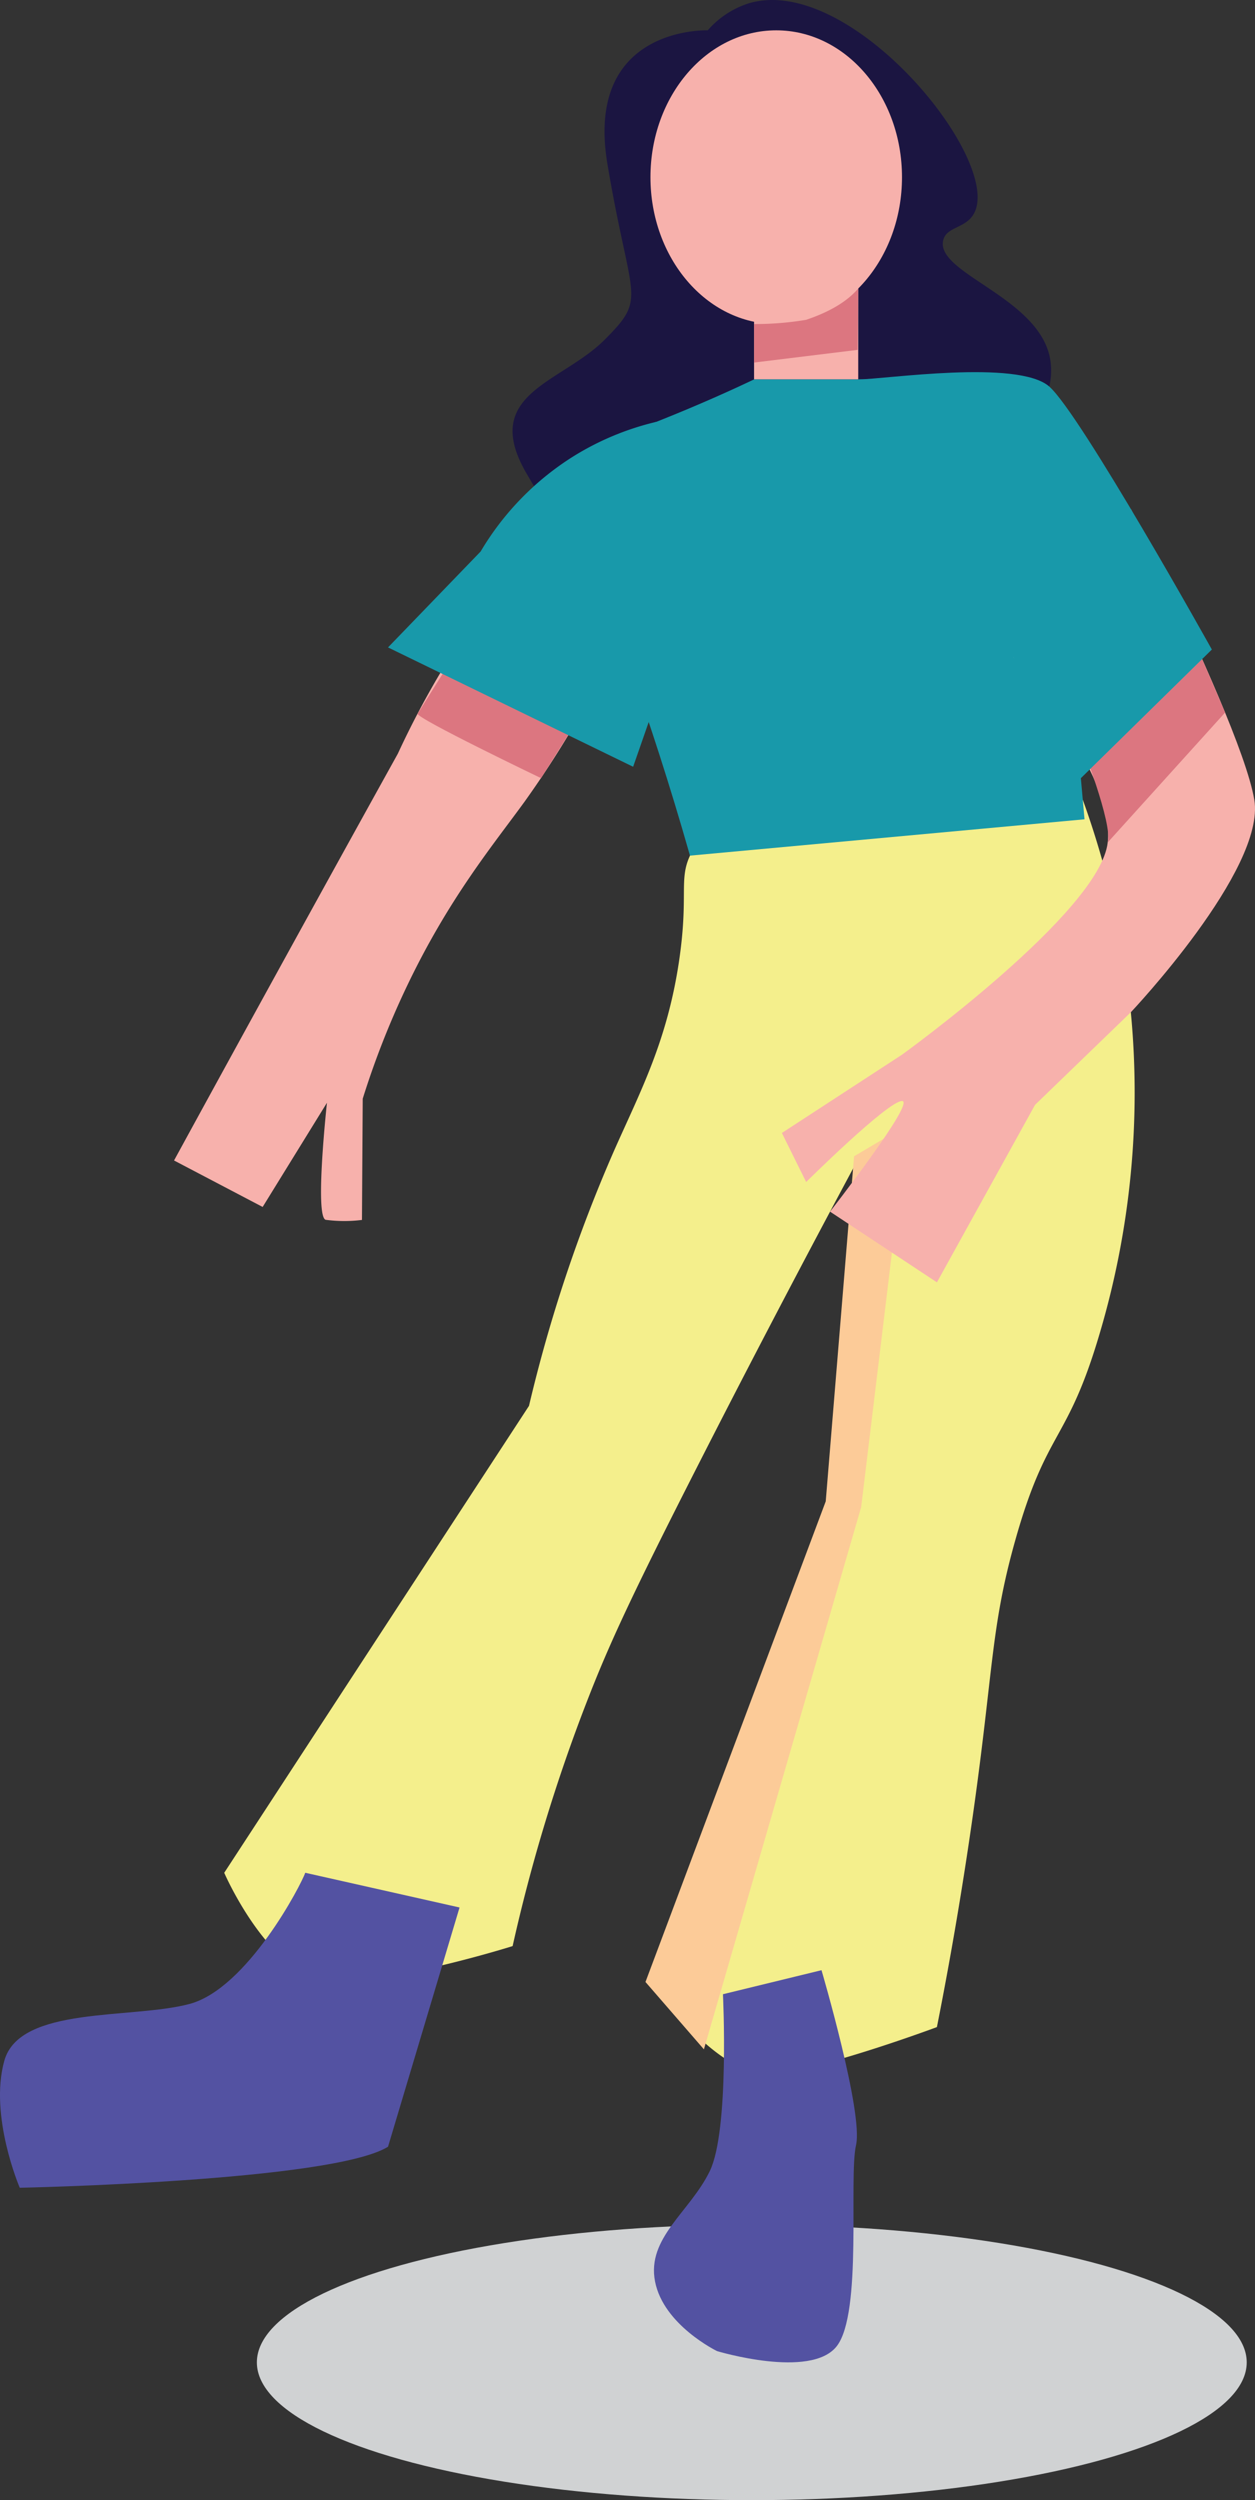 <svg id="Group_704" data-name="Group 704" xmlns="http://www.w3.org/2000/svg" width="144.094" height="286.995" viewBox="0 0 144.094 286.995">
  <rect x="0" y="0" width="144.094" height="286.995" fill="#333333" stroke="none"/>
  <ellipse id="Ellipse_77" data-name="Ellipse 77" cx="56.826" cy="15.816" rx="56.826" ry="15.816" transform="translate(29.492 255.363)" fill="#d0d2d3"/>
  <path id="Path_1314" data-name="Path 1314" d="M412.684,405.871c-1.285,2.757-.176,4.532-1.209,11.777-1.353,9.482-4.521,15.327-7.531,22.147A170.245,170.245,0,0,0,394.2,469.03q-17.5,26.8-34.993,53.6s5.179,11.959,12.112,12.4,21-3.985,21-3.985a195.347,195.347,0,0,1,8.528-28.074c2.523-6.508,5.062-12.024,12.846-27.3,4.59-9.008,10.761-20.929,18.311-34.994l2.508,3.485L428.763,480.1l-20.618,54.957s7.833,11.639,14.441,10.676,18.448-5.391,18.448-5.391c.979-4.936,2.438-12.718,3.848-22.36,2.691-18.383,2.229-23.129,5.13-33.452,3.663-13.04,5.976-11.081,9.744-23.919a97.236,97.236,0,0,0,3.544-36.765,100.569,100.569,0,0,0-5.516-24.388C425.445,395.679,415.3,400.266,412.684,405.871Z" transform="translate(-333.462 -307.651)" fill="#f4ef8c"/>
  <path id="Path_1315" data-name="Path 1315" d="M416.893,428.446l5.025-2.972-5.178,42.838L398.95,529.641l-5.913-6.815,18.6-49.582,2.017-5.376Z" transform="translate(-318.354 -295.416)" fill="#fccb98" stroke="#fccb98" stroke-miterlimit="10" stroke-width="1"/>
  <g id="Group_699" data-name="Group 699" transform="translate(0 214.977)">
    <path id="Path_1316" data-name="Path 1316" d="M401.237,494.666s.761,15.61-1.51,20.3-7.263,7.654-6.288,12.674,7.122,7.994,7.122,7.994,10.748,3.246,13.734-.555,1.369-19.376,2.221-23.089-3.964-20.082-3.964-20.082Z" transform="translate(-318.23 -480.724)" fill="#5352a2"/>
    <path id="Path_1317" data-name="Path 1317" d="M376.456,484.177c-.443,1.328-6.644,13.288-13.288,15.06s-19.49.185-21.262,6.515,1.772,14.583,1.772,14.583,35.845-.723,42.284-4.71l8.212-27.463Z" transform="translate(-341.41 -484.177)" fill="#5352a2"/>
  </g>
  <g id="Group_701" data-name="Group 701" transform="translate(58.854)">
    <path id="Path_1318" data-name="Path 1318" d="M404.5,339.049s-14.174-.531-11.516,15.341,4.651,15.2-.333,20.187-14.285,6.157-8.97,15.317,7.531,10.045,7.531,10.045L436.4,391.08c7.181-7.214,8.114-11.879,7.272-14.937-1.823-6.618-12.934-9.277-12.144-12.957.35-1.632,2.589-1.36,3.543-3.112,3.333-6.116-14.1-27.563-25.822-24.138A10.446,10.446,0,0,0,404.5,339.049Z" transform="translate(-382.095 -335.567)" fill="#1b1541"/>
    <path id="Path_1319" data-name="Path 1319" d="M401.261,362.722v7.872h11.96V354.659Z" transform="translate(-373.536 -327.041)" fill="#f7b1ac"/>
    <g id="Group_700" data-name="Group 700" transform="translate(15.829 3.482)">
      <ellipse id="Ellipse_78" data-name="Ellipse 78" cx="14.44" cy="16.858" rx="14.44" ry="16.858" fill="#f7b1ac"/>
    </g>
    <path id="Path_1320" data-name="Path 1320" d="M401.261,362.542a35.786,35.786,0,0,0,5.979-.485c1.251-.428,4.22-1.5,5.98-3.6l-.072,7.048-11.887,1.457Z" transform="translate(-373.536 -325.344)" fill="#dc7680"/>
  </g>
  <g id="Group_702" data-name="Group 702" transform="translate(66.081 43.553)">
    <path id="Path_1321" data-name="Path 1321" d="M407.589,365.675c-2.453,1.163-6.33,2.934-11.226,4.872-6.272,2.484-7,2.387-7.974,3.544-3.349,4,.259,11.291,5.316,25.691,1.805,5.14,4.121,12.114,6.526,20.559l45.3-4.171L441.694,373.2,425.6,365.675" transform="translate(-387.091 -365.675)" fill="#1899aa"/>
  </g>
  <g id="Group_703" data-name="Group 703" transform="translate(19.982 42.719)">
    <path id="Path_1322" data-name="Path 1322" d="M443.535,375.957s1.612,3.184,3.752,7.652c3.9,8.149,9.563,20.566,10.423,25.73,1.328,8-14.175,24.388-14.175,24.388l-11,10.631-11.266,20.375L409,456.616s9.893-12.7,8.263-12.7-11.006,9.3-11.006,9.3l-2.789-5.63,13.795-8.988s22.73-16.391,23.617-24.363-10.832-21.261-10.832-21.261Z" transform="translate(-333.678 -360.249)" fill="#f7b1ac"/>
    <path id="Path_1323" data-name="Path 1323" d="M407.931,370.972a101.639,101.639,0,0,0-27.012,35.3q-9.565,17.255-19.047,34.55-3.329,6.071-6.648,12.147l10.174,5.335,7.383-11.962s-1.429,13.1-.143,13.437a16.284,16.284,0,0,0,4.162.014l.088-13.916A97.927,97.927,0,0,1,381.8,433.3c4.892-10.347,10.062-16.542,13.686-21.541a117.126,117.126,0,0,0,15.674-30.606Z" transform="translate(-355.223 -362.475)" fill="#f7b1ac"/>
    <path id="Path_1324" data-name="Path 1324" d="M374.559,394.561c-.256.487,14.171,7.407,14.171,7.407l3.959-6.306L379.372,386.9Z" transform="translate(-346.589 -355.36)" fill="#dc7680"/>
    <path id="Path_1325" data-name="Path 1325" d="M427.184,397.475s3.722,9.432,3.1,11.516l13.481-14.913-2.74-6.375Z" transform="translate(-323.086 -355.003)" fill="#dc7680"/>
    <path id="Path_1326" data-name="Path 1326" d="M403.01,369.043a31.921,31.921,0,0,0-9.636,4.033,32.333,32.333,0,0,0-10.533,10.849l-10.634,11.011,28.143,13.7,7.9-22.688Z" transform="translate(-347.638 -363.337)" fill="#1899aa"/>
    <path id="Path_1327" data-name="Path 1327" d="M409.528,365.933c2.95,0,18.336-2.342,21.938.822s18.664,30.185,18.664,30.185l-15.04,14.767Z" transform="translate(-330.971 -365.098)" fill="#1899aa"/>
  </g>
</svg>
